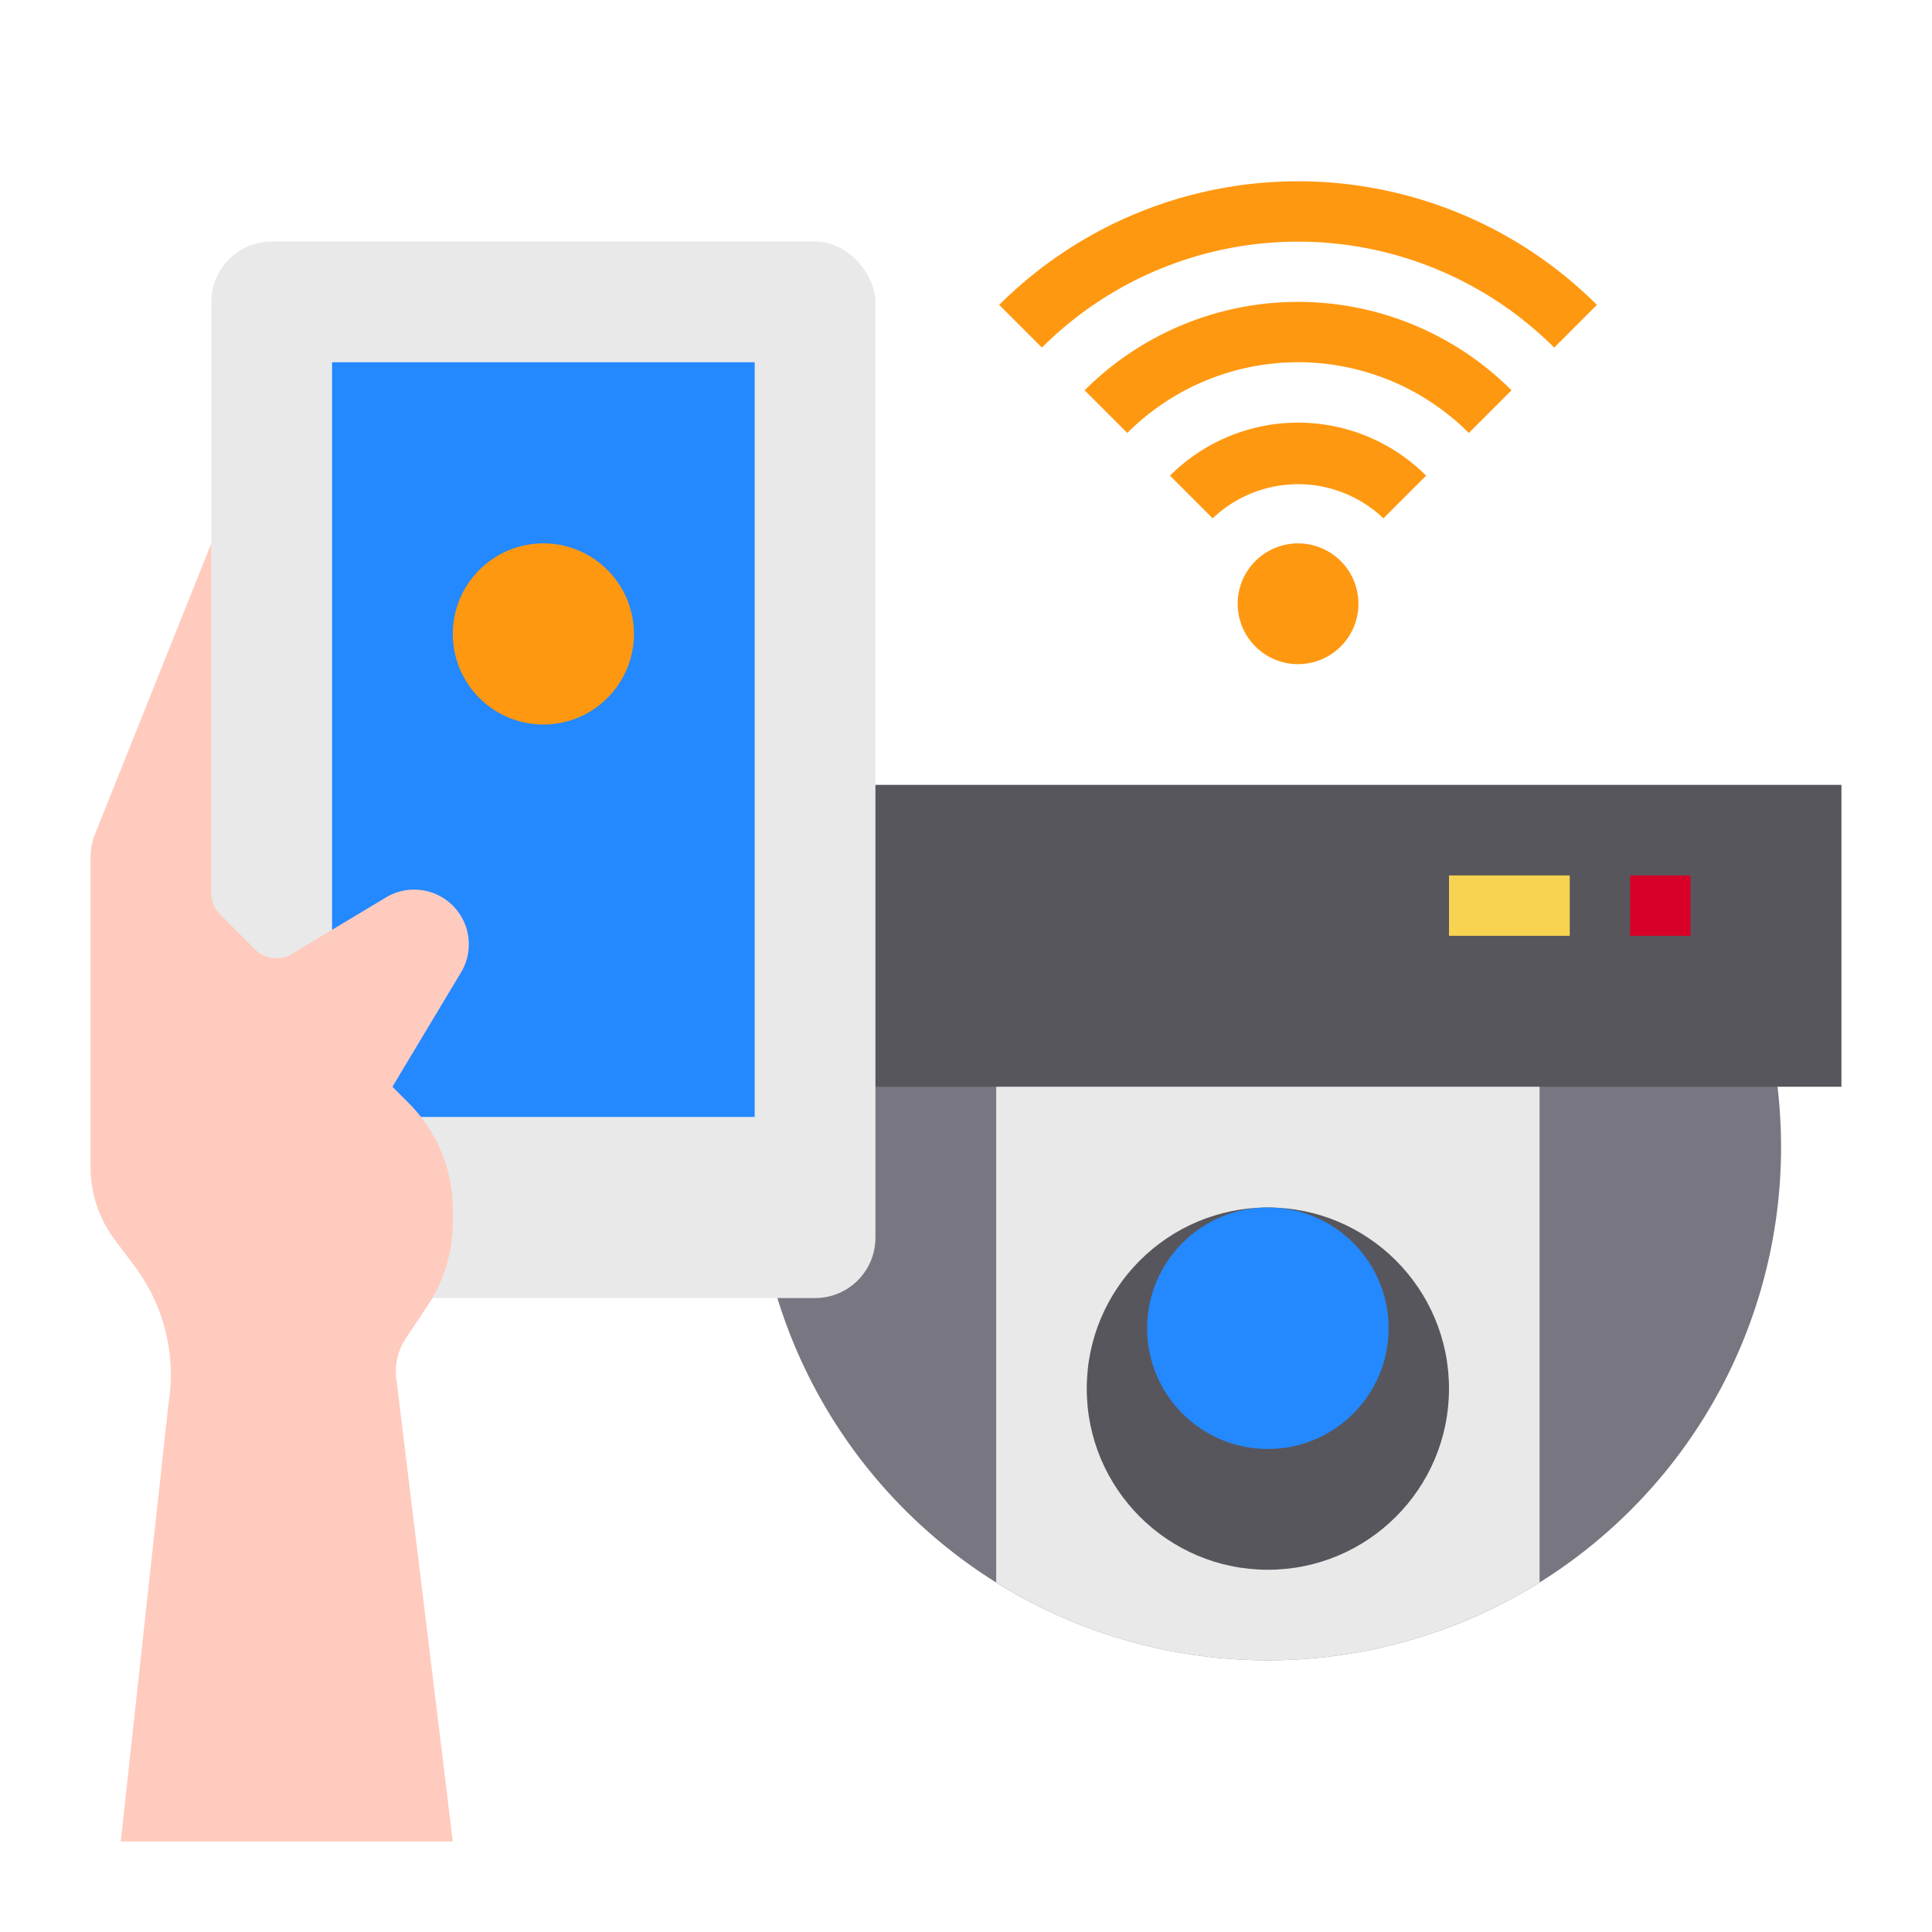 <svg id="Smart_control" height="512" viewBox="0 0 64 64" width="512" xmlns="http://www.w3.org/2000/svg" data-name="Smart control"><path d="m54.95 27a16.842 16.842 0 0 1 4.02 10c.02.33.03.67.03 1a17 17 0 0 1 -34 0c0-.33.01-.67.03-1a16.842 16.842 0 0 1 4.02-10z" fill="#787680"/><path d="m23 26h38v10h-38z" fill="#57565c"/><path d="m51 52.42v-16.42h-18v16.42a16.988 16.988 0 0 0 18 0z" fill="#e9e9ea"/><circle cx="42" cy="46" fill="#57565c" r="6"/><circle cx="42" cy="44" fill="#2488ff" r="4"/><rect fill="#e9e9ea" height="35" rx="2" width="22" x="7" y="8"/><path d="m11 12h14v25h-14z" fill="#2488ff"/><path d="m15 61-1.855-15.2a2 2 0 0 1 .3-1.467l.712-1.068a5 5 0 0 0 .843-2.779v-.415a5 5 0 0 0 -1.464-3.535l-.536-.536 2.272-3.787a1.811 1.811 0 0 0 -.272-2.213 1.811 1.811 0 0 0 -2.213-.272l-3.117 1.872a1 1 0 0 1 -1.222-.15l-1.155-1.157a1 1 0 0 1 -.293-.707v-11.586l-3.857 9.642a2.016 2.016 0 0 0 -.143.743v10.282a4 4 0 0 0 .8 2.4l.66.879a6.005 6.005 0 0 1 1.118 4.586l-1.578 14.468z" fill="#ffcbbe"/><g fill="#ff9811"><circle cx="18" cy="21" r="3"/><path d="m47.242 15.757a6 6 0 0 0 -8.484 0l1.414 1.414a4.1 4.1 0 0 1 5.656 0z"/><path d="m50.071 12.929a10 10 0 0 0 -14.142 0l1.414 1.414a8 8 0 0 1 11.314 0z"/><path d="m51.485 11.515 1.415-1.415a14.016 14.016 0 0 0 -19.8 0l1.414 1.414a12.014 12.014 0 0 1 16.971.001z"/><path d="m41.586 18.586a2 2 0 1 0 2.828 0 2 2 0 0 0 -2.828 0z"/></g><path d="m54 29h2v2h-2z" fill="#d80027"/><path d="m48 29h4v2h-4z" fill="#f8d251"/></svg>
